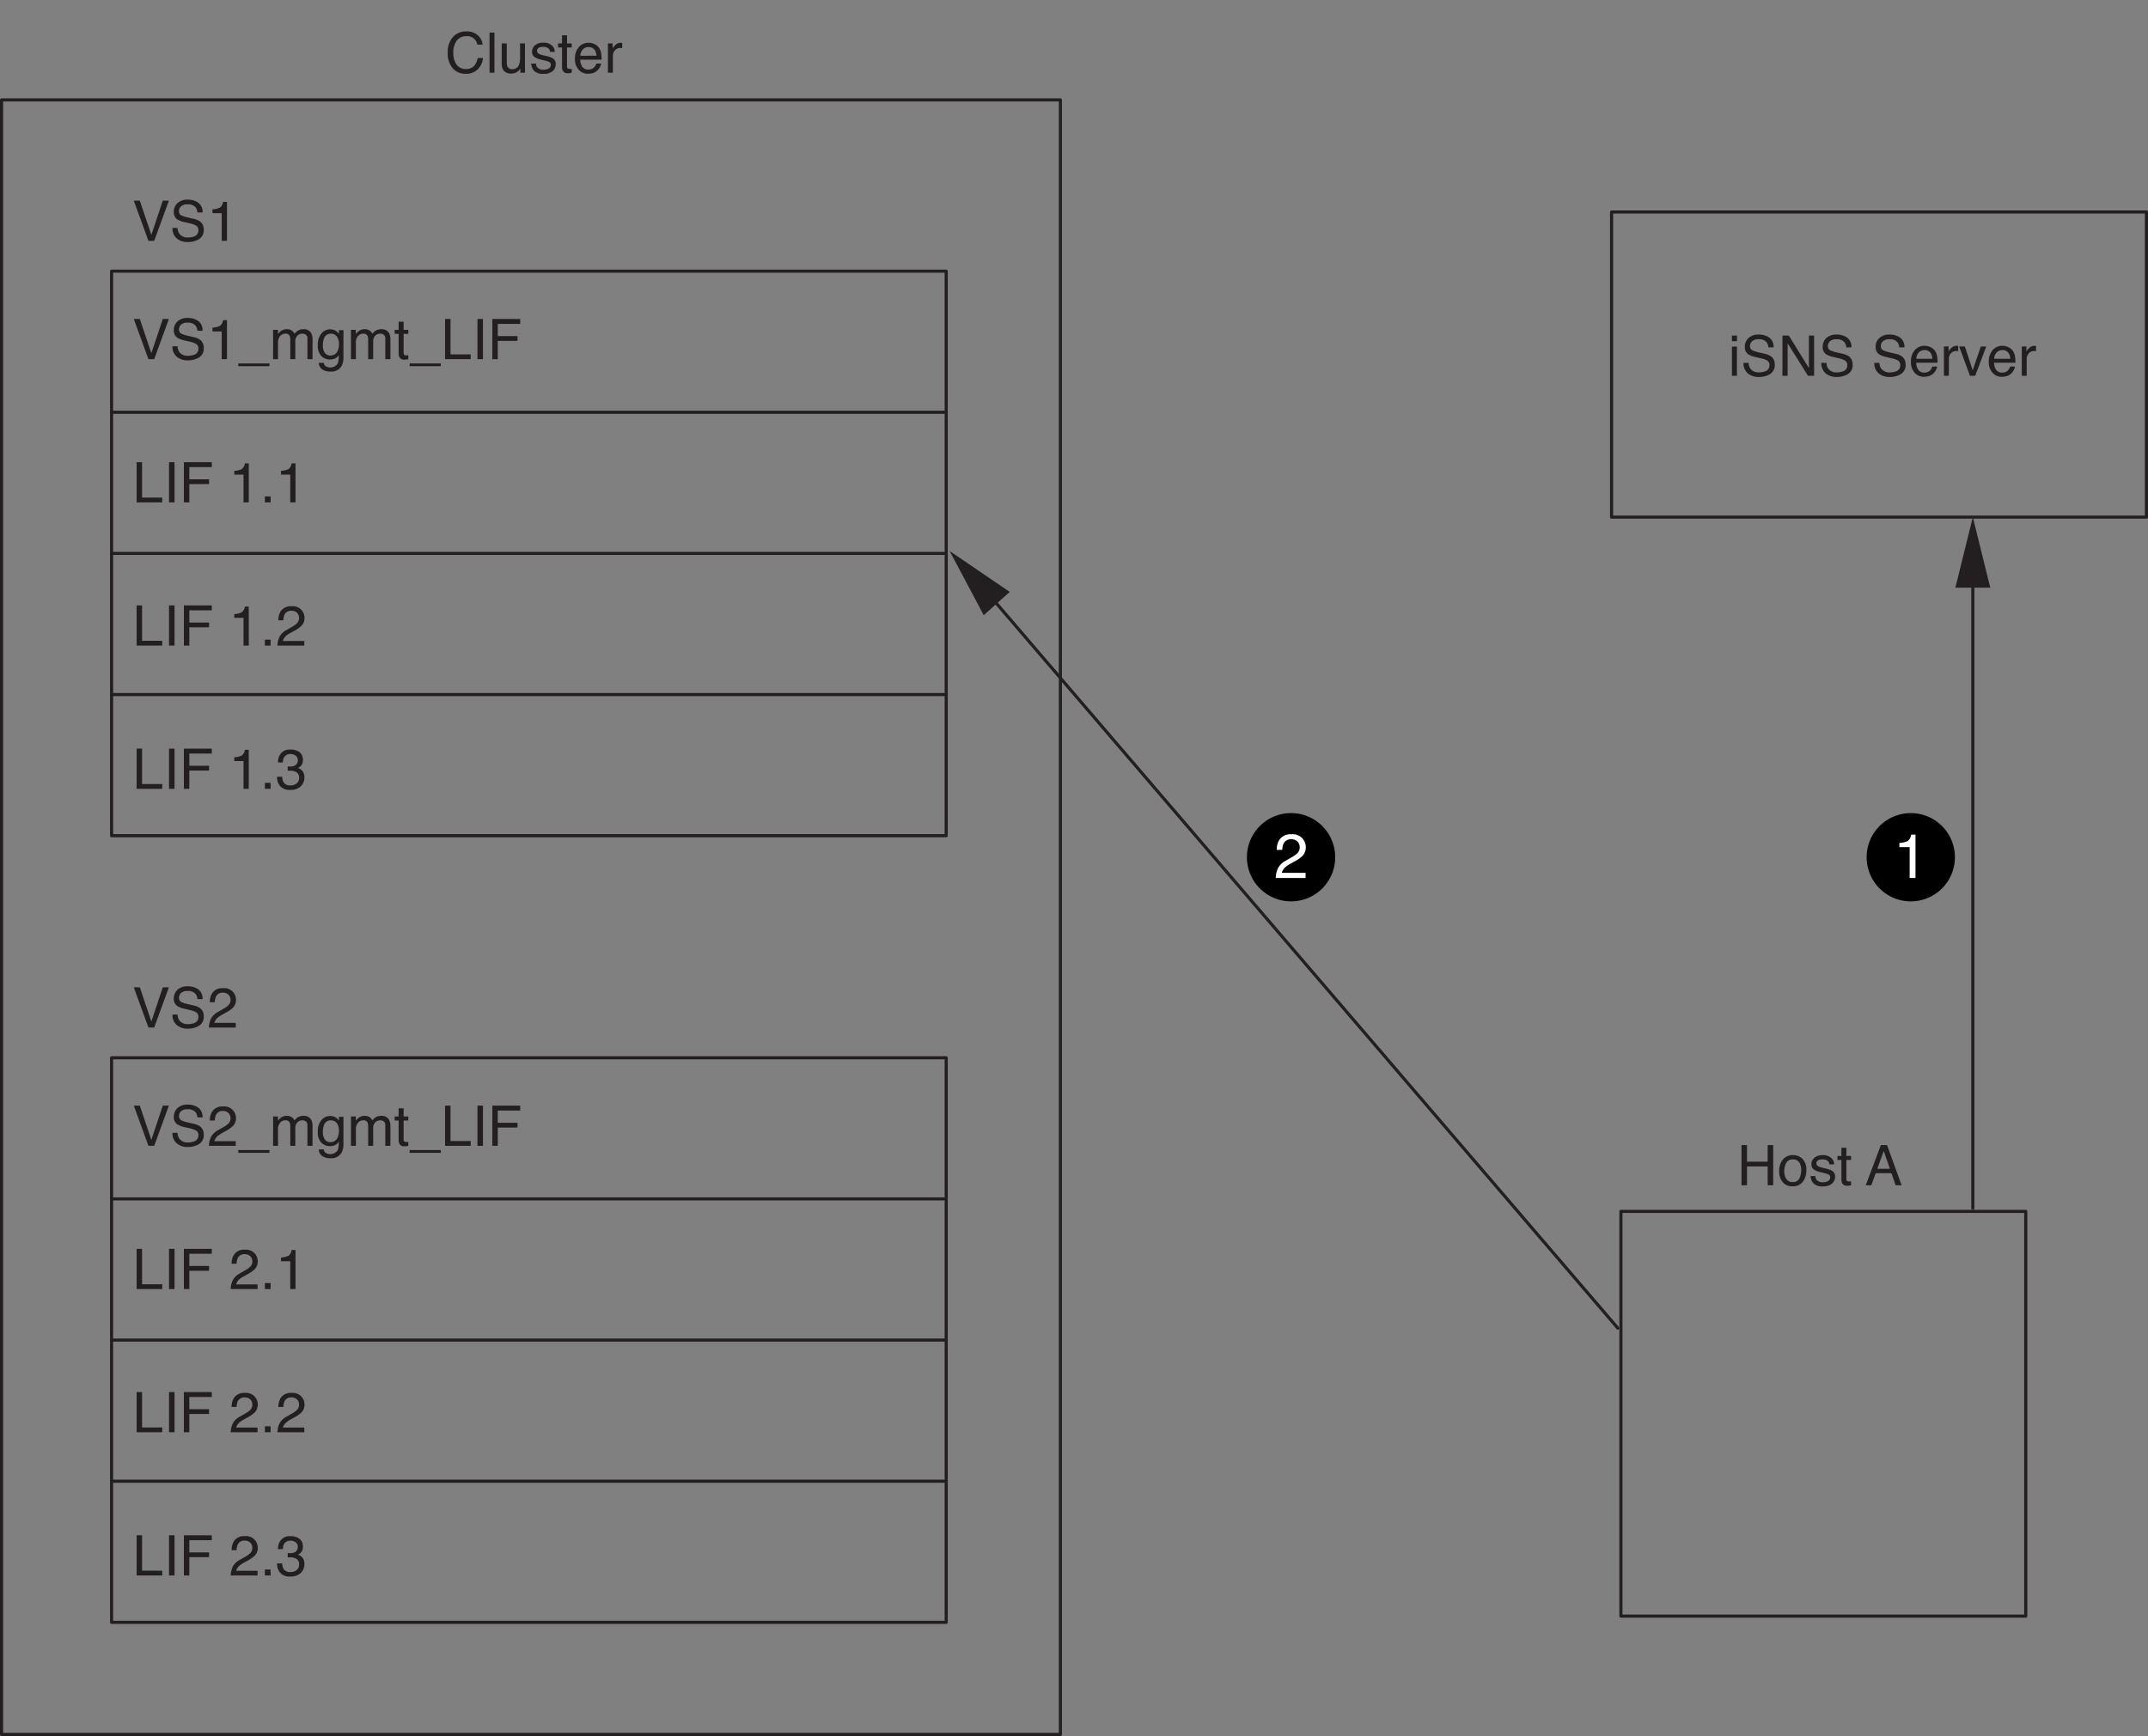 <svg xmlns="http://www.w3.org/2000/svg" viewBox="0 0 344.875 278.794"><rect x="0" y="0" width="344.875" height="278.794" fill="#808080" stroke="none"/><defs><style>.b5a6c86c-40ec-46d5-85bd-7249bc92fc6c{fill:none;stroke:#231f20;stroke-linecap:round;stroke-linejoin:round;stroke-width:0.5px;}.b90109e7-b305-4368-a5d4-dd3955fb4b03{fill:#231f20;}.adfbf8d9-b52c-4bb3-959f-e0c656555a68{fill:#fff;}</style></defs><g id="f33c8952-c425-49c0-956a-3b49e9a237d4" data-name="boxes"><rect class="b5a6c86c-40ec-46d5-85bd-7249bc92fc6c" x="0.25" y="16.044" width="170" height="262.5"/><rect class="b5a6c86c-40ec-46d5-85bd-7249bc92fc6c" x="258.75" y="34.044" width="85.875" height="49"/><rect class="b5a6c86c-40ec-46d5-85bd-7249bc92fc6c" x="260.25" y="194.544" width="65" height="65"/><rect class="b5a6c86c-40ec-46d5-85bd-7249bc92fc6c" x="17.917" y="43.544" width="134" height="90.668"/><line class="b5a6c86c-40ec-46d5-85bd-7249bc92fc6c" x1="17.917" y1="66.211" x2="151.583" y2="66.211"/><line class="b5a6c86c-40ec-46d5-85bd-7249bc92fc6c" x1="17.917" y1="88.877" x2="151.583" y2="88.877"/><line class="b5a6c86c-40ec-46d5-85bd-7249bc92fc6c" x1="17.917" y1="111.544" x2="151.583" y2="111.544"/><rect class="b5a6c86c-40ec-46d5-85bd-7249bc92fc6c" x="17.917" y="169.877" width="134" height="90.668"/><line class="b5a6c86c-40ec-46d5-85bd-7249bc92fc6c" x1="17.917" y1="192.544" x2="151.583" y2="192.544"/><line class="b5a6c86c-40ec-46d5-85bd-7249bc92fc6c" x1="17.917" y1="215.21" x2="151.583" y2="215.21"/><line class="b5a6c86c-40ec-46d5-85bd-7249bc92fc6c" x1="17.917" y1="237.877" x2="151.583" y2="237.877"/></g><g id="ecd146a2-6464-48f7-903d-38eacf62475b" data-name="text"><path class="b90109e7-b305-4368-a5d4-dd3955fb4b03" d="M76.748,5.696A2.292,2.292,0,0,1,77.49,7.164h-.853A1.624,1.624,0,0,0,74.877,5.811a1.897,1.897,0,0,0-1.513.671,3.096,3.096,0,0,0-.576,2.056,3.026,3.026,0,0,0,.52,1.84,1.805,1.805,0,0,0,1.552.706,1.63,1.63,0,0,0,1.446-.743,2.852,2.852,0,0,0,.393-1.028h.853a2.929,2.929,0,0,1-.747,1.71,2.643,2.643,0,0,1-2.05.83,2.686,2.686,0,0,1-1.868-.682,3.576,3.576,0,0,1-.995-2.784,3.585,3.585,0,0,1,.747-2.344,2.715,2.715,0,0,1,2.228-.994A2.596,2.596,0,0,1,76.748,5.696Z"/><path class="b90109e7-b305-4368-a5d4-dd3955fb4b03" d="M78.598,5.226h.791v6.455h-.791Z"/><path class="b90109e7-b305-4368-a5d4-dd3955fb4b03" d="M81.366,6.975V10.1a1.348,1.348,0,0,0,.111.589.772.772,0,0,0,.766.422,1.083,1.083,0,0,0,1.096-.738,3.005,3.005,0,0,0,.158-1.085V6.975h.791v4.707h-.747l.009-.694a1.59,1.59,0,0,1-.376.453,1.63,1.63,0,0,1-1.078.369,1.383,1.383,0,0,1-1.346-.672,2.034,2.034,0,0,1-.194-.962V6.975Z"/><path class="b90109e7-b305-4368-a5d4-dd3955fb4b03" d="M86.051,10.205a1.137,1.137,0,0,0,.202.606,1.283,1.283,0,0,0,1.059.382,1.593,1.593,0,0,0,.79-.191.634.634,0,0,0,.341-.591.504.504,0,0,0-.273-.461,3.266,3.266,0,0,0-.688-.224l-.638-.158a3.144,3.144,0,0,1-.902-.334.996.996,0,0,1-.518-.888A1.349,1.349,0,0,1,85.91,7.265a1.962,1.962,0,0,1,1.312-.413,1.833,1.833,0,0,1,1.554.624,1.344,1.344,0,0,1,.29.853h-.747a.9.9,0,0,0-.193-.485,1.257,1.257,0,0,0-.967-.31,1.18,1.18,0,0,0-.695.171.53.53,0,0,0-.236.451.553.553,0,0,0,.31.491,1.89,1.89,0,0,0,.528.193l.533.127a4.173,4.173,0,0,1,1.164.4,1.059,1.059,0,0,1,.461.954,1.445,1.445,0,0,1-.483,1.085,2.071,2.071,0,0,1-1.47.457,1.989,1.989,0,0,1-1.506-.477,1.789,1.789,0,0,1-.474-1.18Z"/><path class="b90109e7-b305-4368-a5d4-dd3955fb4b03" d="M90.239,5.661h.8v1.314H91.79v.646h-.751v3.072a.332.332,0,0,0,.167.33.71.71,0,0,0,.308.048q.057,0,.123-.003t.154-.015v.628a1.762,1.762,0,0,1-.284.057,2.694,2.694,0,0,1-.318.018.858.858,0,0,1-.751-.284,1.258,1.258,0,0,1-.198-.736V7.621h-.637v-.646h.637Z"/><path class="b90109e7-b305-4368-a5d4-dd3955fb4b03" d="M95.488,7.104a1.788,1.788,0,0,1,.712.609,2.112,2.112,0,0,1,.314.831,5.483,5.483,0,0,1,.07,1.037H93.161a2.032,2.032,0,0,0,.336,1.152,1.118,1.118,0,0,0,.972.434,1.249,1.249,0,0,0,.981-.411,1.398,1.398,0,0,0,.29-.552h.778a1.651,1.651,0,0,1-.204.578,2.091,2.091,0,0,1-.388.52,1.823,1.823,0,0,1-.885.475,2.67,2.67,0,0,1-.641.07,1.963,1.963,0,0,1-1.48-.64,2.496,2.496,0,0,1-.607-1.79,2.716,2.716,0,0,1,.611-1.841A2.012,2.012,0,0,1,94.523,6.87,2.128,2.128,0,0,1,95.488,7.104Zm.283,1.848a2.066,2.066,0,0,0-.222-.822A1.137,1.137,0,0,0,94.473,7.56a1.189,1.189,0,0,0-.906.394,1.492,1.492,0,0,0-.388,1Z"/><path class="b90109e7-b305-4368-a5d4-dd3955fb4b03" d="M97.608,6.975H98.36v.813a1.801,1.801,0,0,1,.453-.578,1.175,1.175,0,0,1,.831-.34q.022,0,.075.004t.18.018v.835a1.158,1.158,0,0,0-.13-.018c-.039-.003-.083-.004-.129-.004a1.13,1.13,0,0,0-.918.384,1.343,1.343,0,0,0-.321.886v2.707h-.791Z"/><path class="b90109e7-b305-4368-a5d4-dd3955fb4b03" d="M22.447,51.226l1.855,5.497,1.833-5.497h.98l-2.356,6.455H23.832l-2.352-6.455Z"/><path class="b90109e7-b305-4368-a5d4-dd3955fb4b03" d="M28.51,55.599a1.813,1.813,0,0,0,.25.892,1.63,1.63,0,0,0,1.478.642,2.531,2.531,0,0,0,.864-.141.99.99,0,0,0,.753-.976.854.854,0,0,0-.319-.751,3.165,3.165,0,0,0-1.013-.382l-.847-.198A3.756,3.756,0,0,1,28.5,54.258a1.364,1.364,0,0,1-.596-1.208,1.885,1.885,0,0,1,.586-1.428,2.31,2.31,0,0,1,1.659-.558,2.826,2.826,0,0,1,1.679.49,1.788,1.788,0,0,1,.691,1.566h-.822a1.66,1.66,0,0,0-.27-.795,1.534,1.534,0,0,0-1.302-.505,1.465,1.465,0,0,0-1.066.325,1.038,1.038,0,0,0-.324.756.743.743,0,0,0,.383.694,5.491,5.491,0,0,0,1.137.352l.877.206a2.642,2.642,0,0,1,.98.409,1.549,1.549,0,0,1,.596,1.314,1.652,1.652,0,0,1-.761,1.534,3.341,3.341,0,0,1-1.768.461,2.602,2.602,0,0,1-1.838-.615,2.102,2.102,0,0,1-.651-1.657Z"/><path class="b90109e7-b305-4368-a5d4-dd3955fb4b03" d="M34.117,53.226v-.607a3.209,3.209,0,0,0,1.195-.279,1.373,1.373,0,0,0,.505-.925h.624v6.267h-.844v-4.456Z"/><path class="b90109e7-b305-4368-a5d4-dd3955fb4b03" d="M38.261,58.807v-.444h5.005v.444Z"/><path class="b90109e7-b305-4368-a5d4-dd3955fb4b03" d="M43.847,52.975h.782v.668a2.627,2.627,0,0,1,.51-.505,1.533,1.533,0,0,1,.888-.268,1.397,1.397,0,0,1,.905.277,1.448,1.448,0,0,1,.352.466,1.715,1.715,0,0,1,.62-.56,1.734,1.734,0,0,1,.8-.182,1.308,1.308,0,0,1,1.292.686,2.24,2.24,0,0,1,.185.993v3.133h-.822v-3.27a.762.762,0,0,0-.235-.646.93.93,0,0,0-.573-.176,1.137,1.137,0,0,0-.802.312,1.369,1.369,0,0,0-.337,1.042v2.738h-.804V54.61a1.596,1.596,0,0,0-.114-.699.697.697,0,0,0-.672-.33,1.159,1.159,0,0,0-.815.347,1.699,1.699,0,0,0-.367,1.257v2.496h-.791Z"/><path class="b90109e7-b305-4368-a5d4-dd3955fb4b03" d="M53.96,53.164a2.176,2.176,0,0,1,.455.448V53.019h.73v4.28a3.164,3.164,0,0,1-.263,1.415,1.886,1.886,0,0,1-1.853.958,2.271,2.271,0,0,1-1.275-.34,1.331,1.331,0,0,1-.578-1.066h.804a.897.897,0,0,0,.227.488,1.434,1.434,0,0,0,2.024-.378,3.627,3.627,0,0,0,.153-1.349,1.55,1.55,0,0,1-.569.536,2.035,2.035,0,0,1-2.213-.367,2.394,2.394,0,0,1-.571-1.795,2.725,2.725,0,0,1,.576-1.846,1.778,1.778,0,0,1,1.39-.664A1.705,1.705,0,0,1,53.96,53.164Zm.097.848a1.147,1.147,0,0,0-.914-.422,1.129,1.129,0,0,0-1.137.782,3.08,3.08,0,0,0-.162,1.094,1.951,1.951,0,0,0,.321,1.211,1.037,1.037,0,0,0,.864.415,1.212,1.212,0,0,0,1.193-.769,2.487,2.487,0,0,0,.192-1.015A1.971,1.971,0,0,0,54.057,54.012Z"/><path class="b90109e7-b305-4368-a5d4-dd3955fb4b03" d="M56.349,52.975h.782v.668a2.63,2.63,0,0,1,.51-.505,1.534,1.534,0,0,1,.888-.268,1.397,1.397,0,0,1,.905.277,1.446,1.446,0,0,1,.351.466,1.715,1.715,0,0,1,.62-.56,1.734,1.734,0,0,1,.8-.182,1.308,1.308,0,0,1,1.292.686,2.241,2.241,0,0,1,.184.993v3.133H61.86v-3.27a.762.762,0,0,0-.235-.646.93.93,0,0,0-.573-.176,1.137,1.137,0,0,0-.802.312,1.369,1.369,0,0,0-.336,1.042v2.738h-.804V54.61a1.596,1.596,0,0,0-.114-.699.697.697,0,0,0-.672-.33,1.159,1.159,0,0,0-.815.347,1.699,1.699,0,0,0-.367,1.257v2.496h-.791Z"/><path class="b90109e7-b305-4368-a5d4-dd3955fb4b03" d="M64.004,51.661h.8v1.314h.751v.646h-.751v3.072a.333.333,0,0,0,.167.33.71.71,0,0,0,.308.048q.057,0,.123-.003t.154-.015v.628a1.766,1.766,0,0,1-.284.057,2.696,2.696,0,0,1-.318.018.858.858,0,0,1-.751-.284,1.258,1.258,0,0,1-.198-.736V53.621h-.637v-.646h.637Z"/><path class="b90109e7-b305-4368-a5d4-dd3955fb4b03" d="M65.767,58.807v-.444H70.772v.444Z"/><path class="b90109e7-b305-4368-a5d4-dd3955fb4b03" d="M71.457,51.226h.875v5.686h3.239v.769H71.457Z"/><path class="b90109e7-b305-4368-a5d4-dd3955fb4b03" d="M76.661,51.226h.883v6.455h-.883Z"/><path class="b90109e7-b305-4368-a5d4-dd3955fb4b03" d="M79.047,51.226h4.478v.791H79.921v1.96H83.09v.769H79.921v2.936h-.875Z"/><path class="b90109e7-b305-4368-a5d4-dd3955fb4b03" d="M21.936,74.226H22.81v5.686h3.239v.769H21.936Z"/><path class="b90109e7-b305-4368-a5d4-dd3955fb4b03" d="M27.139,74.226h.883v6.455h-.883Z"/><path class="b90109e7-b305-4368-a5d4-dd3955fb4b03" d="M29.525,74.226h4.478v.791H30.399v1.96h3.168v.769H30.399v2.936h-.875Z"/><path class="b90109e7-b305-4368-a5d4-dd3955fb4b03" d="M37.615,76.226v-.607a3.209,3.209,0,0,0,1.195-.279,1.373,1.373,0,0,0,.505-.925h.624v6.267h-.844v-4.456Z"/><path class="b90109e7-b305-4368-a5d4-dd3955fb4b03" d="M42.528,79.724h.918v.958h-.918Z"/><path class="b90109e7-b305-4368-a5d4-dd3955fb4b03" d="M45.121,76.226v-.607a3.209,3.209,0,0,0,1.195-.279,1.373,1.373,0,0,0,.505-.925h.624v6.267h-.844v-4.456Z"/><path class="b90109e7-b305-4368-a5d4-dd3955fb4b03" d="M21.936,97.226H22.81v5.686h3.239v.769H21.936Z"/><path class="b90109e7-b305-4368-a5d4-dd3955fb4b03" d="M27.139,97.226h.883v6.455h-.883Z"/><path class="b90109e7-b305-4368-a5d4-dd3955fb4b03" d="M29.525,97.226h4.478v.791H30.399v1.96h3.168v.769H30.399v2.936h-.875Z"/><path class="b90109e7-b305-4368-a5d4-dd3955fb4b03" d="M37.615,99.226v-.607a3.209,3.209,0,0,0,1.195-.279,1.373,1.373,0,0,0,.505-.925h.624v6.267h-.844v-4.456Z"/><path class="b90109e7-b305-4368-a5d4-dd3955fb4b03" d="M42.528,102.724h.918v.958h-.918Z"/><path class="b90109e7-b305-4368-a5d4-dd3955fb4b03" d="M44.877,102.267a2.721,2.721,0,0,1,1.141-1.094l.844-.488a3.952,3.952,0,0,0,.795-.563,1.232,1.232,0,0,0,.031-1.71,1.2,1.2,0,0,0-.879-.324,1.147,1.147,0,0,0-1.125.617,2.213,2.213,0,0,0-.185.916h-.804a2.825,2.825,0,0,1,.303-1.34,1.903,1.903,0,0,1,1.815-.914,1.867,1.867,0,0,1,2.079,1.885,1.768,1.768,0,0,1-.532,1.292,5.203,5.203,0,0,1-1.103.756l-.602.334a3.905,3.905,0,0,0-.677.453,1.649,1.649,0,0,0-.554.848h3.437v.747h-4.32A3.669,3.669,0,0,1,44.877,102.267Z"/><path class="b90109e7-b305-4368-a5d4-dd3955fb4b03" d="M21.936,120.226H22.81v5.688h3.239v.768H21.936Z"/><path class="b90109e7-b305-4368-a5d4-dd3955fb4b03" d="M27.139,120.226h.883v6.456h-.883Z"/><path class="b90109e7-b305-4368-a5d4-dd3955fb4b03" d="M29.525,120.226h4.478v.791H30.399v1.961h3.168v.769H30.399v2.936h-.875Z"/><path class="b90109e7-b305-4368-a5d4-dd3955fb4b03" d="M37.615,122.226v-.607a3.209,3.209,0,0,0,1.195-.279,1.373,1.373,0,0,0,.505-.925h.624v6.267h-.844v-4.456Z"/><path class="b90109e7-b305-4368-a5d4-dd3955fb4b03" d="M42.528,125.724h.918v.958h-.918Z"/><path class="b90109e7-b305-4368-a5d4-dd3955fb4b03" d="M44.978,126.24a2.274,2.274,0,0,1-.503-1.492h.826a2.048,2.048,0,0,0,.229.888,1.202,1.202,0,0,0,1.112.496,1.458,1.458,0,0,0,1.002-.334,1.097,1.097,0,0,0,.378-.861,1.003,1.003,0,0,0-.398-.909,2.015,2.015,0,0,0-1.105-.259c-.053,0-.106,0-.16.002l-.165.006v-.698q.123.013.206.018c.056.003.116.005.18.005a1.652,1.652,0,0,0,.73-.141.894.894,0,0,0,.501-.879.858.858,0,0,0-.334-.726,1.246,1.246,0,0,0-.778-.255,1.153,1.153,0,0,0-1.094.527,1.829,1.829,0,0,0-.189.826h-.782a2.374,2.374,0,0,1,.281-1.195,1.773,1.773,0,0,1,1.701-.879,2.303,2.303,0,0,1,1.49.429,1.506,1.506,0,0,1,.527,1.241,1.385,1.385,0,0,1-.312.94,1.311,1.311,0,0,1-.501.352,1.362,1.362,0,0,1,.775.525,1.587,1.587,0,0,1,.279.951,1.939,1.939,0,0,1-.593,1.468,2.339,2.339,0,0,1-1.683.566A1.978,1.978,0,0,1,44.978,126.24Z"/><path class="b90109e7-b305-4368-a5d4-dd3955fb4b03" d="M22.447,32.226l1.855,5.497,1.833-5.497h.98l-2.356,6.455H23.832l-2.352-6.455Z"/><path class="b90109e7-b305-4368-a5d4-dd3955fb4b03" d="M28.51,36.599a1.813,1.813,0,0,0,.25.892,1.63,1.63,0,0,0,1.478.642,2.531,2.531,0,0,0,.864-.141.99.99,0,0,0,.753-.976.854.854,0,0,0-.319-.751,3.165,3.165,0,0,0-1.013-.382l-.847-.198A3.756,3.756,0,0,1,28.5,35.258a1.364,1.364,0,0,1-.596-1.208,1.885,1.885,0,0,1,.586-1.428,2.31,2.31,0,0,1,1.659-.558,2.826,2.826,0,0,1,1.679.49,1.788,1.788,0,0,1,.691,1.566h-.822a1.66,1.66,0,0,0-.27-.795,1.534,1.534,0,0,0-1.302-.505,1.465,1.465,0,0,0-1.066.325,1.038,1.038,0,0,0-.324.756.743.743,0,0,0,.383.694,5.491,5.491,0,0,0,1.137.352l.877.206a2.642,2.642,0,0,1,.98.409,1.549,1.549,0,0,1,.596,1.314,1.652,1.652,0,0,1-.761,1.534,3.341,3.341,0,0,1-1.768.461,2.602,2.602,0,0,1-1.838-.615,2.102,2.102,0,0,1-.651-1.657Z"/><path class="b90109e7-b305-4368-a5d4-dd3955fb4b03" d="M34.117,34.226v-.607a3.209,3.209,0,0,0,1.195-.279,1.373,1.373,0,0,0,.505-.925h.624v6.267h-.844v-4.456Z"/><path class="b90109e7-b305-4368-a5d4-dd3955fb4b03" d="M22.447,177.56l1.855,5.497,1.833-5.497h.98l-2.356,6.455H23.832l-2.352-6.455Z"/><path class="b90109e7-b305-4368-a5d4-dd3955fb4b03" d="M28.51,181.932a1.811,1.811,0,0,0,.25.892,1.631,1.631,0,0,0,1.478.643,2.531,2.531,0,0,0,.864-.141.991.991,0,0,0,.753-.977.852.852,0,0,0-.319-.751,3.14,3.14,0,0,0-1.013-.382l-.847-.198a3.729,3.729,0,0,1-1.175-.427,1.363,1.363,0,0,1-.596-1.208,1.888,1.888,0,0,1,.586-1.429,2.314,2.314,0,0,1,1.659-.558,2.823,2.823,0,0,1,1.679.49,1.789,1.789,0,0,1,.691,1.566h-.822a1.665,1.665,0,0,0-.27-.796,1.537,1.537,0,0,0-1.302-.505,1.465,1.465,0,0,0-1.066.325,1.038,1.038,0,0,0-.324.756.743.743,0,0,0,.383.694,5.491,5.491,0,0,0,1.137.352l.877.206a2.642,2.642,0,0,1,.98.409,1.548,1.548,0,0,1,.596,1.313,1.653,1.653,0,0,1-.761,1.534,3.342,3.342,0,0,1-1.768.462,2.602,2.602,0,0,1-1.838-.615,2.104,2.104,0,0,1-.651-1.657Z"/><path class="b90109e7-b305-4368-a5d4-dd3955fb4b03" d="M33.873,182.6a2.723,2.723,0,0,1,1.141-1.095l.844-.487a3.922,3.922,0,0,0,.795-.564,1.156,1.156,0,0,0,.36-.836,1.169,1.169,0,0,0-.33-.874,1.2,1.2,0,0,0-.879-.323,1.147,1.147,0,0,0-1.125.617,2.209,2.209,0,0,0-.185.916h-.804a2.823,2.823,0,0,1,.303-1.34,1.903,1.903,0,0,1,1.815-.914,1.867,1.867,0,0,1,2.079,1.885,1.769,1.769,0,0,1-.532,1.292,5.207,5.207,0,0,1-1.103.756l-.602.334a3.964,3.964,0,0,0-.677.452,1.655,1.655,0,0,0-.554.849h3.437v.747h-4.32A3.671,3.671,0,0,1,33.873,182.6Z"/><path class="b90109e7-b305-4368-a5d4-dd3955fb4b03" d="M38.261,185.14v-.443h5.005v.443Z"/><path class="b90109e7-b305-4368-a5d4-dd3955fb4b03" d="M43.847,179.308h.782v.668a2.652,2.652,0,0,1,.51-.505,1.533,1.533,0,0,1,.888-.269,1.397,1.397,0,0,1,.905.277,1.448,1.448,0,0,1,.352.466,1.715,1.715,0,0,1,.62-.56,1.734,1.734,0,0,1,.8-.183,1.308,1.308,0,0,1,1.292.686,2.245,2.245,0,0,1,.185.994v3.133h-.822v-3.269a.763.763,0,0,0-.235-.646.93.93,0,0,0-.573-.176,1.137,1.137,0,0,0-.802.312,1.367,1.367,0,0,0-.337,1.041v2.738h-.804v-3.072a1.596,1.596,0,0,0-.114-.698.697.697,0,0,0-.672-.329,1.158,1.158,0,0,0-.815.347,1.7,1.7,0,0,0-.367,1.257v2.496h-.791Z"/><path class="b90109e7-b305-4368-a5d4-dd3955fb4b03" d="M53.96,179.497a2.176,2.176,0,0,1,.455.448v-.593h.73v4.279a3.169,3.169,0,0,1-.263,1.416,1.885,1.885,0,0,1-1.853.957,2.271,2.271,0,0,1-1.275-.34,1.331,1.331,0,0,1-.578-1.066h.804a.898.898,0,0,0,.227.488,1.434,1.434,0,0,0,2.024-.378,3.628,3.628,0,0,0,.153-1.349,1.547,1.547,0,0,1-.569.535,2.036,2.036,0,0,1-2.213-.366,2.394,2.394,0,0,1-.571-1.796,2.729,2.729,0,0,1,.576-1.846,1.78,1.78,0,0,1,1.39-.663A1.705,1.705,0,0,1,53.96,179.497Zm.097.848a1.147,1.147,0,0,0-.914-.422,1.13,1.13,0,0,0-1.137.783,3.074,3.074,0,0,0-.162,1.094,1.951,1.951,0,0,0,.321,1.211,1.037,1.037,0,0,0,.864.415,1.213,1.213,0,0,0,1.193-.769,2.493,2.493,0,0,0,.192-1.016A1.972,1.972,0,0,0,54.057,180.345Z"/><path class="b90109e7-b305-4368-a5d4-dd3955fb4b03" d="M56.349,179.308h.782v.668a2.655,2.655,0,0,1,.51-.505,1.534,1.534,0,0,1,.888-.269,1.397,1.397,0,0,1,.905.277,1.446,1.446,0,0,1,.351.466,1.715,1.715,0,0,1,.62-.56,1.734,1.734,0,0,1,.8-.183,1.308,1.308,0,0,1,1.292.686,2.246,2.246,0,0,1,.184.994v3.133H61.86v-3.269a.763.763,0,0,0-.235-.646.929.929,0,0,0-.573-.176,1.137,1.137,0,0,0-.802.312,1.367,1.367,0,0,0-.336,1.041v2.738h-.804v-3.072a1.596,1.596,0,0,0-.114-.698.696.696,0,0,0-.672-.329,1.159,1.159,0,0,0-.815.347,1.7,1.7,0,0,0-.367,1.257v2.496h-.791Z"/><path class="b90109e7-b305-4368-a5d4-dd3955fb4b03" d="M64.004,177.994h.8v1.313h.751v.646h-.751v3.072a.332.332,0,0,0,.167.329.712.712,0,0,0,.308.048c.038,0,.079,0,.123-.002s.095-.008.154-.016v.629a1.766,1.766,0,0,1-.284.057,2.695,2.695,0,0,1-.318.018.858.858,0,0,1-.751-.283,1.258,1.258,0,0,1-.198-.736v-3.115h-.637v-.646h.637Z"/><path class="b90109e7-b305-4368-a5d4-dd3955fb4b03" d="M65.767,185.14v-.443H70.772v.443Z"/><path class="b90109e7-b305-4368-a5d4-dd3955fb4b03" d="M71.457,177.56h.875v5.686h3.239v.769H71.457Z"/><path class="b90109e7-b305-4368-a5d4-dd3955fb4b03" d="M76.661,177.56h.883v6.455h-.883Z"/><path class="b90109e7-b305-4368-a5d4-dd3955fb4b03" d="M79.047,177.56h4.478v.791H79.921v1.959H83.09v.77H79.921v2.936h-.875Z"/><path class="b90109e7-b305-4368-a5d4-dd3955fb4b03" d="M21.936,200.56H22.81v5.686h3.239v.769H21.936Z"/><path class="b90109e7-b305-4368-a5d4-dd3955fb4b03" d="M27.139,200.56h.883v6.455h-.883Z"/><path class="b90109e7-b305-4368-a5d4-dd3955fb4b03" d="M29.525,200.56h4.478v.791H30.399v1.959h3.168v.77H30.399v2.936h-.875Z"/><path class="b90109e7-b305-4368-a5d4-dd3955fb4b03" d="M37.371,205.6a2.723,2.723,0,0,1,1.141-1.095l.844-.487a3.928,3.928,0,0,0,.795-.564,1.156,1.156,0,0,0,.36-.836,1.169,1.169,0,0,0-.33-.874,1.2,1.2,0,0,0-.879-.323,1.147,1.147,0,0,0-1.125.617,2.209,2.209,0,0,0-.184.916H37.189a2.822,2.822,0,0,1,.303-1.34,1.903,1.903,0,0,1,1.815-.914,1.867,1.867,0,0,1,2.079,1.885,1.768,1.768,0,0,1-.532,1.292,5.209,5.209,0,0,1-1.103.756l-.602.334a3.959,3.959,0,0,0-.677.452,1.653,1.653,0,0,0-.554.849H41.355v.747h-4.32A3.671,3.671,0,0,1,37.371,205.6Z"/><path class="b90109e7-b305-4368-a5d4-dd3955fb4b03" d="M42.528,206.057h.918v.958h-.918Z"/><path class="b90109e7-b305-4368-a5d4-dd3955fb4b03" d="M45.121,202.559v-.607a3.212,3.212,0,0,0,1.195-.279,1.374,1.374,0,0,0,.505-.925h.624v6.267h-.844v-4.456Z"/><path class="b90109e7-b305-4368-a5d4-dd3955fb4b03" d="M21.936,223.56H22.81v5.686h3.239v.769H21.936Z"/><path class="b90109e7-b305-4368-a5d4-dd3955fb4b03" d="M27.139,223.56h.883v6.455h-.883Z"/><path class="b90109e7-b305-4368-a5d4-dd3955fb4b03" d="M29.525,223.56h4.478v.791H30.399v1.959h3.168v.77H30.399v2.936h-.875Z"/><path class="b90109e7-b305-4368-a5d4-dd3955fb4b03" d="M37.371,228.6a2.723,2.723,0,0,1,1.141-1.095l.844-.487a3.928,3.928,0,0,0,.795-.564,1.156,1.156,0,0,0,.36-.836,1.169,1.169,0,0,0-.33-.874,1.2,1.2,0,0,0-.879-.323,1.147,1.147,0,0,0-1.125.617,2.209,2.209,0,0,0-.184.916H37.189a2.822,2.822,0,0,1,.303-1.34,1.903,1.903,0,0,1,1.815-.914,1.867,1.867,0,0,1,2.079,1.885,1.768,1.768,0,0,1-.532,1.292,5.209,5.209,0,0,1-1.103.756l-.602.334a3.959,3.959,0,0,0-.677.452,1.653,1.653,0,0,0-.554.849H41.355v.747h-4.32A3.671,3.671,0,0,1,37.371,228.6Z"/><path class="b90109e7-b305-4368-a5d4-dd3955fb4b03" d="M42.528,229.057h.918v.958h-.918Z"/><path class="b90109e7-b305-4368-a5d4-dd3955fb4b03" d="M44.877,228.6a2.722,2.722,0,0,1,1.141-1.095l.844-.487a3.922,3.922,0,0,0,.795-.564,1.156,1.156,0,0,0,.36-.836,1.169,1.169,0,0,0-.33-.874,1.2,1.2,0,0,0-.879-.323,1.147,1.147,0,0,0-1.125.617,2.209,2.209,0,0,0-.185.916h-.804a2.823,2.823,0,0,1,.303-1.34,1.903,1.903,0,0,1,1.815-.914,1.867,1.867,0,0,1,2.079,1.885,1.768,1.768,0,0,1-.532,1.292,5.207,5.207,0,0,1-1.103.756l-.602.334a3.964,3.964,0,0,0-.677.452,1.655,1.655,0,0,0-.554.849h3.437v.747h-4.32A3.669,3.669,0,0,1,44.877,228.6Z"/><path class="b90109e7-b305-4368-a5d4-dd3955fb4b03" d="M21.936,246.56H22.81v5.686h3.239v.769H21.936Z"/><path class="b90109e7-b305-4368-a5d4-dd3955fb4b03" d="M27.139,246.56h.883v6.455h-.883Z"/><path class="b90109e7-b305-4368-a5d4-dd3955fb4b03" d="M29.525,246.56h4.478v.791H30.399v1.959h3.168v.77H30.399v2.936h-.875Z"/><path class="b90109e7-b305-4368-a5d4-dd3955fb4b03" d="M37.371,251.6a2.723,2.723,0,0,1,1.141-1.095l.844-.487a3.928,3.928,0,0,0,.795-.564,1.156,1.156,0,0,0,.36-.836,1.169,1.169,0,0,0-.33-.874,1.2,1.2,0,0,0-.879-.323,1.147,1.147,0,0,0-1.125.617,2.209,2.209,0,0,0-.184.916H37.189a2.822,2.822,0,0,1,.303-1.34,1.903,1.903,0,0,1,1.815-.914,1.867,1.867,0,0,1,2.079,1.885,1.768,1.768,0,0,1-.532,1.292,5.209,5.209,0,0,1-1.103.756l-.602.334a3.959,3.959,0,0,0-.677.452,1.653,1.653,0,0,0-.554.849H41.355v.747h-4.32A3.671,3.671,0,0,1,37.371,251.6Z"/><path class="b90109e7-b305-4368-a5d4-dd3955fb4b03" d="M42.528,252.057h.918v.958h-.918Z"/><path class="b90109e7-b305-4368-a5d4-dd3955fb4b03" d="M44.978,252.573a2.274,2.274,0,0,1-.503-1.492h.826a2.048,2.048,0,0,0,.229.888,1.202,1.202,0,0,0,1.112.497,1.458,1.458,0,0,0,1.002-.334,1.097,1.097,0,0,0,.378-.861,1.004,1.004,0,0,0-.398-.91,2.014,2.014,0,0,0-1.105-.26c-.053,0-.106.002-.16.003s-.109.003-.165.007v-.699q.123.013.206.018c.056.003.116.004.18.004a1.652,1.652,0,0,0,.73-.141.893.893,0,0,0,.501-.879.859.859,0,0,0-.334-.725,1.247,1.247,0,0,0-.778-.255,1.153,1.153,0,0,0-1.094.527,1.829,1.829,0,0,0-.189.826h-.782a2.374,2.374,0,0,1,.281-1.195,1.773,1.773,0,0,1,1.701-.879,2.303,2.303,0,0,1,1.49.429,1.506,1.506,0,0,1,.527,1.241,1.385,1.385,0,0,1-.312.94,1.31,1.31,0,0,1-.501.352,1.362,1.362,0,0,1,.775.525,1.587,1.587,0,0,1,.279.951,1.939,1.939,0,0,1-.593,1.468,2.34,2.34,0,0,1-1.683.567A1.978,1.978,0,0,1,44.978,252.573Z"/><path class="b90109e7-b305-4368-a5d4-dd3955fb4b03" d="M22.447,158.56l1.855,5.497,1.833-5.497h.98l-2.356,6.455H23.832l-2.352-6.455Z"/><path class="b90109e7-b305-4368-a5d4-dd3955fb4b03" d="M28.51,162.932a1.811,1.811,0,0,0,.25.892,1.631,1.631,0,0,0,1.478.643,2.531,2.531,0,0,0,.864-.141.991.991,0,0,0,.753-.977.852.852,0,0,0-.319-.751,3.14,3.14,0,0,0-1.013-.382l-.847-.198a3.729,3.729,0,0,1-1.175-.427,1.363,1.363,0,0,1-.596-1.208,1.888,1.888,0,0,1,.586-1.429,2.314,2.314,0,0,1,1.659-.558,2.823,2.823,0,0,1,1.679.49,1.789,1.789,0,0,1,.691,1.566h-.822a1.665,1.665,0,0,0-.27-.796,1.537,1.537,0,0,0-1.302-.505,1.465,1.465,0,0,0-1.066.325,1.038,1.038,0,0,0-.324.756.743.743,0,0,0,.383.694,5.491,5.491,0,0,0,1.137.352l.877.206a2.642,2.642,0,0,1,.98.409,1.548,1.548,0,0,1,.596,1.313,1.653,1.653,0,0,1-.761,1.534,3.342,3.342,0,0,1-1.768.462,2.602,2.602,0,0,1-1.838-.615,2.104,2.104,0,0,1-.651-1.657Z"/><path class="b90109e7-b305-4368-a5d4-dd3955fb4b03" d="M33.873,163.6a2.723,2.723,0,0,1,1.141-1.095l.844-.487a3.922,3.922,0,0,0,.795-.564,1.156,1.156,0,0,0,.36-.836,1.169,1.169,0,0,0-.33-.874,1.2,1.2,0,0,0-.879-.323,1.147,1.147,0,0,0-1.125.617,2.209,2.209,0,0,0-.185.916h-.804a2.823,2.823,0,0,1,.303-1.34,1.903,1.903,0,0,1,1.815-.914,1.867,1.867,0,0,1,2.079,1.885,1.769,1.769,0,0,1-.532,1.292,5.207,5.207,0,0,1-1.103.756l-.602.334a3.964,3.964,0,0,0-.677.452,1.655,1.655,0,0,0-.554.849h3.437v.747h-4.32A3.671,3.671,0,0,1,33.873,163.6Z"/><path class="b90109e7-b305-4368-a5d4-dd3955fb4b03" d="M278.073,53.893h.805V54.79h-.805Zm0,1.771h.805v4.684h-.805Z"/><path class="b90109e7-b305-4368-a5d4-dd3955fb4b03" d="M280.749,58.266a1.805,1.805,0,0,0,.25.892,1.63,1.63,0,0,0,1.478.642,2.53,2.53,0,0,0,.863-.141.99.99,0,0,0,.754-.976.854.854,0,0,0-.319-.751,3.167,3.167,0,0,0-1.014-.382l-.847-.198a3.769,3.769,0,0,1-1.176-.426,1.363,1.363,0,0,1-.596-1.208,1.886,1.886,0,0,1,.586-1.428,2.31,2.31,0,0,1,1.659-.558,2.828,2.828,0,0,1,1.679.49,1.788,1.788,0,0,1,.69,1.566h-.821a1.669,1.669,0,0,0-.27-.795,1.532,1.532,0,0,0-1.302-.505,1.462,1.462,0,0,0-1.065.325,1.037,1.037,0,0,0-.325.756.742.742,0,0,0,.384.694,5.469,5.469,0,0,0,1.137.352l.877.206a2.641,2.641,0,0,1,.98.409,1.549,1.549,0,0,1,.596,1.314,1.652,1.652,0,0,1-.76,1.534,3.344,3.344,0,0,1-1.768.461,2.601,2.601,0,0,1-1.838-.615,2.097,2.097,0,0,1-.651-1.657Z"/><path class="b90109e7-b305-4368-a5d4-dd3955fb4b03" d="M286.181,53.893h1.03l3.22,5.216V53.893h.834v6.455h-.982l-3.267-5.209v5.209h-.835Z"/><path class="b90109e7-b305-4368-a5d4-dd3955fb4b03" d="M293.251,58.266a1.803,1.803,0,0,0,.25.892,1.63,1.63,0,0,0,1.478.642,2.531,2.531,0,0,0,.863-.141.99.99,0,0,0,.754-.976.853.853,0,0,0-.319-.751,3.168,3.168,0,0,0-1.014-.382l-.847-.198a3.769,3.769,0,0,1-1.176-.426,1.363,1.363,0,0,1-.596-1.208,1.885,1.885,0,0,1,.586-1.428,2.31,2.31,0,0,1,1.659-.558,2.828,2.828,0,0,1,1.679.49,1.788,1.788,0,0,1,.69,1.566h-.821a1.67,1.67,0,0,0-.271-.795,1.532,1.532,0,0,0-1.302-.505,1.462,1.462,0,0,0-1.065.325,1.037,1.037,0,0,0-.325.756.742.742,0,0,0,.384.694,5.47,5.47,0,0,0,1.137.352l.877.206a2.642,2.642,0,0,1,.98.409,1.549,1.549,0,0,1,.596,1.314,1.652,1.652,0,0,1-.76,1.534,3.345,3.345,0,0,1-1.769.461,2.6,2.6,0,0,1-1.838-.615,2.097,2.097,0,0,1-.651-1.657Z"/><path class="b90109e7-b305-4368-a5d4-dd3955fb4b03" d="M301.755,58.266a1.803,1.803,0,0,0,.25.892,1.63,1.63,0,0,0,1.478.642,2.53,2.53,0,0,0,.863-.141.99.99,0,0,0,.754-.976.853.853,0,0,0-.319-.751,3.167,3.167,0,0,0-1.014-.382l-.847-.198a3.769,3.769,0,0,1-1.176-.426,1.363,1.363,0,0,1-.596-1.208,1.886,1.886,0,0,1,.586-1.428,2.31,2.31,0,0,1,1.659-.558,2.828,2.828,0,0,1,1.679.49,1.788,1.788,0,0,1,.69,1.566h-.821a1.67,1.67,0,0,0-.27-.795,1.532,1.532,0,0,0-1.302-.505,1.462,1.462,0,0,0-1.065.325,1.037,1.037,0,0,0-.325.756.742.742,0,0,0,.384.694,5.47,5.47,0,0,0,1.137.352l.877.206a2.642,2.642,0,0,1,.98.409,1.549,1.549,0,0,1,.596,1.314,1.652,1.652,0,0,1-.76,1.534,3.344,3.344,0,0,1-1.768.461,2.6,2.6,0,0,1-1.838-.615,2.097,2.097,0,0,1-.651-1.657Z"/><path class="b90109e7-b305-4368-a5d4-dd3955fb4b03" d="M309.988,55.772a1.787,1.787,0,0,1,.712.609,2.112,2.112,0,0,1,.314.831,5.43,5.43,0,0,1,.07,1.037h-3.424a2.036,2.036,0,0,0,.336,1.152,1.118,1.118,0,0,0,.972.434,1.249,1.249,0,0,0,.981-.411,1.405,1.405,0,0,0,.291-.552h.777a1.651,1.651,0,0,1-.204.578,2.091,2.091,0,0,1-.388.52,1.823,1.823,0,0,1-.885.475,2.677,2.677,0,0,1-.642.07,1.962,1.962,0,0,1-1.48-.64,2.498,2.498,0,0,1-.606-1.791,2.713,2.713,0,0,1,.611-1.841,2.011,2.011,0,0,1,1.599-.708A2.13,2.13,0,0,1,309.988,55.772Zm.283,1.848a2.066,2.066,0,0,0-.223-.822,1.136,1.136,0,0,0-1.076-.571,1.188,1.188,0,0,0-.906.394,1.492,1.492,0,0,0-.388 1Z"/><path class="b90109e7-b305-4368-a5d4-dd3955fb4b03" d="M312.107,55.642h.752v.813a1.79,1.79,0,0,1,.453-.578,1.173,1.173,0,0,1,.83-.34c.015,0,.039.002.074.004s.096.009.181.018v.835a1.163,1.163,0,0,0-.13-.018c-.039-.003-.083-.004-.129-.004a1.13,1.13,0,0,0-.919.384,1.344,1.344,0,0,0-.321.886v2.707h-.791Z"/><path class="b90109e7-b305-4368-a5d4-dd3955fb4b03" d="M315.472,55.642l1.257,3.832,1.31-3.832h.866l-1.772,4.707h-.843l-1.735-4.707Z"/><path class="b90109e7-b305-4368-a5d4-dd3955fb4b03" d="M322.49,55.772a1.786,1.786,0,0,1,.712.609,2.111,2.111,0,0,1,.315.831,5.432,5.432,0,0,1,.07,1.037h-3.424A2.036,2.036,0,0,0,320.499,59.4a1.118,1.118,0,0,0,.972.434,1.249,1.249,0,0,0,.981-.411,1.406,1.406,0,0,0,.291-.552h.777a1.649,1.649,0,0,1-.204.578,2.086,2.086,0,0,1-.388.52,1.823,1.823,0,0,1-.885.475,2.676,2.676,0,0,1-.642.07,1.962,1.962,0,0,1-1.48-.64,2.498,2.498,0,0,1-.607-1.791,2.713,2.713,0,0,1,.611-1.841,2.011,2.011,0,0,1,1.599-.708A2.129,2.129,0,0,1,322.49,55.772Zm.283,1.848a2.066,2.066,0,0,0-.223-.822,1.136,1.136,0,0,0-1.076-.571,1.188,1.188,0,0,0-.906.394,1.491,1.491,0,0,0-.388 1Z"/><path class="b90109e7-b305-4368-a5d4-dd3955fb4b03" d="M324.609,55.642h.752v.813a1.79,1.79,0,0,1,.453-.578,1.172,1.172,0,0,1,.83-.34c.015,0,.039.002.074.004s.096.009.181.018v.835a1.16,1.16,0,0,0-.13-.018c-.039-.003-.083-.004-.129-.004a1.13,1.13,0,0,0-.919.384,1.344,1.344,0,0,0-.321.886v2.707h-.791Z"/><path class="b90109e7-b305-4368-a5d4-dd3955fb4b03" d="M279.611,183.894h.884v2.667h3.317v-2.667h.884v6.455h-.884v-3.019h-3.317v3.019h-.884Z"/><path class="b90109e7-b305-4368-a5d4-dd3955fb4b03" d="M289.394,186.112a2.373,2.373,0,0,1,.624,1.782,3.075,3.075,0,0,1-.55,1.879,1.982,1.982,0,0,1-1.706.742,1.922,1.922,0,0,1-1.532-.656,2.604,2.604,0,0,1-.566-1.763,2.819,2.819,0,0,1,.598-1.889,2.002,2.002,0,0,1,1.605-.702A2.108,2.108,0,0,1,289.394,186.112Zm-.491,3.127a2.988,2.988,0,0,0,.289-1.322,2.374,2.374,0,0,0-.209-1.072,1.172,1.172,0,0,0-1.138-.648,1.118,1.118,0,0,0-1.043.553,2.581,2.581,0,0,0-.326,1.334,2.243,2.243,0,0,0,.326,1.251,1.145,1.145,0,0,0,1.034.501A1.077,1.077,0,0,0,288.903,189.239Z"/><path class="b90109e7-b305-4368-a5d4-dd3955fb4b03" d="M291.461,188.872a1.134,1.134,0,0,0,.201.606,1.283,1.283,0,0,0,1.059.382,1.589,1.589,0,0,0,.789-.19.634.634,0,0,0,.342-.591.505.505,0,0,0-.274-.462,3.186,3.186,0,0,0-.688-.224l-.639-.158a3.148,3.148,0,0,1-.901-.334.997.997,0,0,1-.519-.889,1.346,1.346,0,0,1,.487-1.08,1.964,1.964,0,0,1,1.312-.414,1.832,1.832,0,0,1,1.555.625,1.337,1.337,0,0,1,.289.852h-.746a.897.897,0,0,0-.194-.484,1.253,1.253,0,0,0-.967-.31,1.18,1.18,0,0,0-.695.171.531.531,0,0,0-.235.45.552.552,0,0,0,.31.491,1.866,1.866,0,0,0,.528.192l.533.128a4.177,4.177,0,0,1,1.164.399,1.061,1.061,0,0,1,.461.954,1.442,1.442,0,0,1-.482,1.085,2.07,2.07,0,0,1-1.471.457,1.986,1.986,0,0,1-1.506-.476,1.79,1.79,0,0,1-.474-1.18Z"/><path class="b90109e7-b305-4368-a5d4-dd3955fb4b03" d="M295.648,184.328h.8v1.313h.751v.646h-.751V189.36a.332.332,0,0,0,.167.329.712.712,0,0,0,.308.048c.038,0,.079,0,.123-.002s.095-.008.153-.016v.629a1.747,1.747,0,0,1-.283.057,2.687,2.687,0,0,1-.318.018.859.859,0,0,1-.752-.283,1.264,1.264,0,0,1-.197-.736v-3.115h-.637v-.646h.637Z"/><path class="b90109e7-b305-4368-a5d4-dd3955fb4b03" d="M301.987,183.894h.987l2.343,6.455h-.958l-.674-1.934h-2.532l-.7,1.934h-.896Zm1.45,3.81-.994-2.853-1.032,2.853Z"/><line class="b5a6c86c-40ec-46d5-85bd-7249bc92fc6c" x1="316.751" y1="194.044" x2="316.751" y2="88.876"/><polygon class="b90109e7-b305-4368-a5d4-dd3955fb4b03" points="316.75 94.376 313.948 94.376 315.349 88.709 316.75 83.043 318.151 88.709 319.552 94.376 316.75 94.376"/><polygon class="b90109e7-b305-4368-a5d4-dd3955fb4b03" points="160.032 96.929 157.946 98.799 155.206 93.644 152.469 88.489 157.294 91.773 162.119 95.059 160.032 96.929"/><line class="b5a6c86c-40ec-46d5-85bd-7249bc92fc6c" x1="156.25" y1="92.544" x2="259.75" y2="213.294"/><path d="M313.875,137.671a7.087,7.087,0,1,1-7.086-7.088A7.085,7.085,0,0,1,313.875,137.671Z"/><path class="adfbf8d9-b52c-4bb3-959f-e0c656555a68" d="M304.961,136.049v-.674a3.555,3.555,0,0,0,1.328-.31,1.528,1.528,0,0,0,.562-1.027h.693V141h-.938v-4.951Z"/><path d="M214.375,137.671a7.087,7.087,0,1,1-7.086-7.088A7.085,7.085,0,0,1,214.375,137.671Z"/><path class="adfbf8d9-b52c-4bb3-959f-e0c656555a68" d="M205.19,139.428a3.026,3.026,0,0,1,1.268-1.216l.938-.542a4.382,4.382,0,0,0,.884-.626,1.369,1.369,0,0,0,.034-1.9,1.335,1.335,0,0,0-.977-.359,1.276,1.276,0,0,0-1.25.685,2.45,2.45,0,0,0-.205,1.019h-.893a3.138,3.138,0,0,1,.337-1.489,2.115,2.115,0,0,1,2.017-1.016,2.075,2.075,0,0,1,2.31,2.095,1.967,1.967,0,0,1-.591,1.436,5.786,5.786,0,0,1-1.226.84l-.669.371a4.357,4.357,0,0,0-.752.503,1.838,1.838,0,0,0-.615.942h3.818V141h-4.8A4.084,4.084,0,0,1,205.19,139.428Z"/></g></svg>